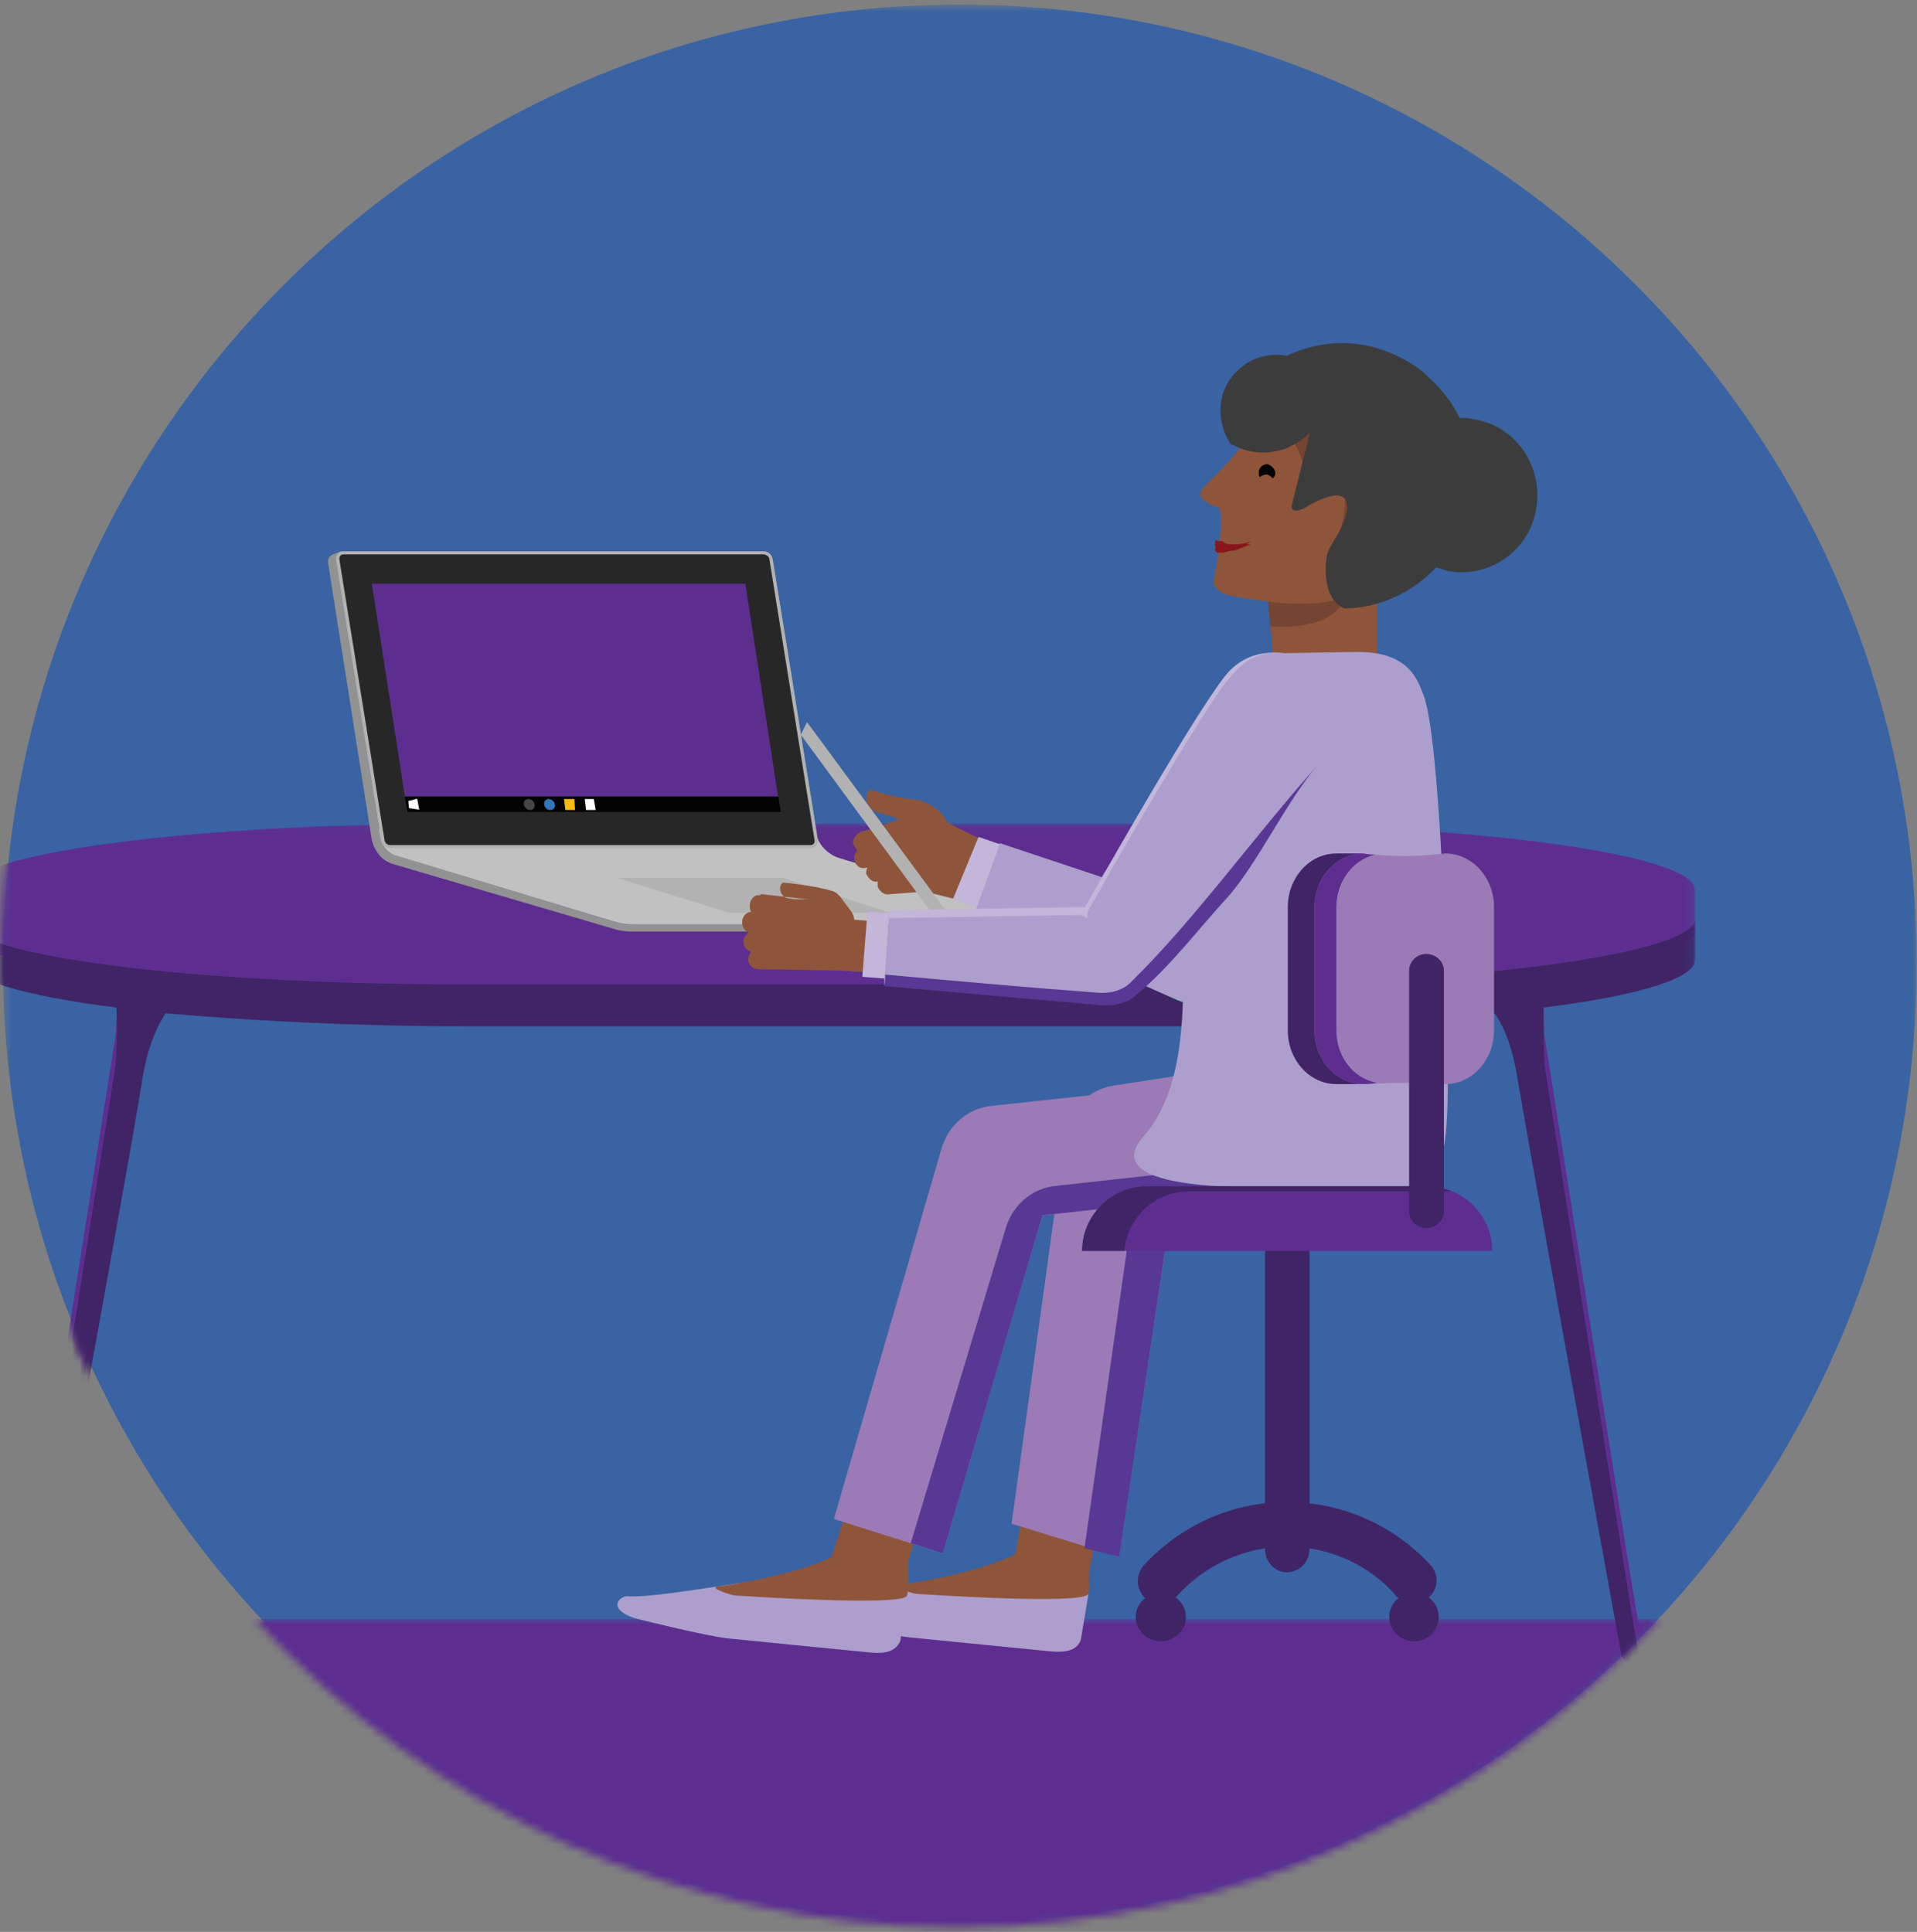 <svg width="252" height="254" viewBox="0 0 252 254" xmlns="http://www.w3.org/2000/svg" xmlns:xlink="http://www.w3.org/1999/xlink"><rect x="0" y="0" width="252" height="254" fill="#808080" stroke="none"/><defs><path id="a" d="M251.96 252.75V.566H.39V252.75z"/><path d="M.108.806c22.982 24.94 55.88 40.554 92.42 40.554 36.536 0 69.434-15.613 92.413-40.554H.11z" id="c"/><path d="M1.435.044C.497 6.254.01 12.614.01 19.087c0 33.972 13.403 64.807 35.198 87.48h181.175c2.24-2.33 4.394-4.75 6.452-7.247V.044H1.435z" id="e"/><path d="M.172.446C.064 2.582.01 4.73.01 6.896c0 35.973 15.026 68.428 39.133 91.4h173.303c3.683-3.51 7.152-7.24 10.39-11.168V.446H.17z" id="g"/></defs><g fill="none" fill-rule="evenodd"><g transform="translate(0 .038)"><mask id="b" fill="#fff"><use xlink:href="#a"/></mask><path d="M251.96 126.658c0 69.637-56.317 126.093-125.787 126.093C56.705 252.75.39 196.296.39 126.66.39 57.02 56.704.564 126.172.564c69.47 0 125.787 56.456 125.787 126.094" fill="#3963A3" mask="url(#b)"/></g><g transform="translate(33.27 212.055)"><mask id="d" fill="#fff"><use xlink:href="#c"/></mask><path d="M198.885 13.644c-73.01 92.582-265.466 0-265.466 0-2.542 0-4.55-3.023-4.55-6.418 0-3.588 2.008-6.42 4.55-6.42h265.465c2.54 0 4.546 2.832 4.546 6.42 0 3.395-2.005 6.418-4.545 6.418" fill="#5D2E90" mask="url(#d)"/></g><g transform="translate(0 108.238)"><mask id="f" fill="#fff"><use xlink:href="#e"/></mask><path d="M222.835 8.97v-.19c0-4.748-29.458-8.736-65.48-8.736h-96.37C24.846.044-4.612 4.032-4.612 8.78v5.314c0 2.47 7.63 4.75 19.917 6.268.237 2.85-.12 7.595-.12 7.595s-11.33 71.585-11.808 74.81c-.596 3.23-.715 3.8.12 3.8.955 0 1.55-.952 1.55-.952s11.688-63.417 13.597-75.38c.715-4.746 2.03-7.405 3.1-9.113 10.975.948 24.57 1.708 39.243 1.708h96.37c14.55 0 28.148-.76 39.12-1.708 1.192 1.708 2.385 4.367 3.1 9.114 2.028 11.962 13.6 75.38 13.6 75.38s.595.952 1.548.952c.955 0 .834-.572.238-3.8-.594-3.226-11.925-74.81-11.925-74.81s-.24-4.747-.12-7.596c12.285-1.517 19.918-3.797 19.918-6.268V8.97z" fill="#5D2E90" mask="url(#f)"/></g><g transform="translate(0 120.43)"><mask id="h" fill="#fff"><use xlink:href="#g"/></mask><path d="M222.835.636c-1.312 4.56-30.295 8.36-65.48 8.36h-96.37c-36.14 0-65.598-3.8-65.598-8.55v5.32c0 2.47 7.63 4.75 19.917 6.27.237 2.85-.12 7.6-.12 7.6s-11.33 71.63-11.808 74.86c-.596 3.23-.715 3.8.12 3.8.955 0 1.55-.948 1.55-.948s11.688-63.463 13.597-75.43c.715-4.754 2.03-7.412 3.1-9.123 10.975.95 24.57 1.71 39.243 1.71h96.37c14.55 0 28.148-.76 39.12-1.71 1.192 1.71 2.385 4.37 3.1 9.122 2.028 11.968 13.6 75.43 13.6 75.43s.595.95 1.548.95c.955 0 .834-.57.238-3.8-.594-3.23-11.925-74.86-11.925-74.86s-.24-4.752-.12-7.602c12.285-1.52 19.918-3.8 19.918-6.27V.635z" fill="#402466" mask="url(#h)"/></g><path fill="#939292" d="M103.155 84.567l3.902 24.396h.083"/><path d="M83.265 121.572c-.846 0-1.642-.102-2.438-.352l-28.886-8.798c-.895-.302-1.743-1.362-1.89-2.322l-.2-1.113-5.428-34.268c.05 0 .15-.05.2-.104l-.2-1.112c-.05-.405.2-.758.547-.858l-.15-.152-1.047.402c-.397.155-.746.558-.646 1.113l5.727 36.292c.1.705.597 1.668 1.046 2.173.447.505 1.045.907 1.692 1.11l29.085 8.542c.746.253 1.592.355 2.39.355h54.777c.152 0 .252-.102.252-.254v-.656h-54.83z" fill="#939292"/><path d="M138.096 121.547H83.24c-.845 0-1.642-.1-2.44-.353l-28.895-8.757c-.896-.302-1.744-1.36-1.894-2.315l-.2-1.108.25-.05.25 1.51c.05.453.5.855.946.855h55.302c.447 0 .746-.403.696-.856l-.25-1.51h.1v.102c.3 1.81 1.595 3.27 3.29 3.774l27.402 8.304c.2.05.3.253.3.403" fill="#C2C1C1"/><path d="M106.564 111.346h-55.26c-.448 0-.895-.405-.945-.86l-.25-1.518-5.478-34.333-.198-1.112c-.05-.405.198-.758.547-.858h55.41c.45 0 .896.405.946.858l1.79 11.073 3.885 24.372.25 1.518c.05.455-.25.86-.696.86" fill="#020302"/><path d="M106.617 111.515H51.26c-.546 0-1.045-.455-1.145-1.01l-.25-1.515-5.686-35.385c-.05-.303.05-.605.25-.808.148-.202.398-.302.647-.302h55.357c.55 0 1.045.455 1.145 1.057l1.796 11.01 3.89 24.326.25 1.515c.05.305-.05.607-.25.81-.15.2-.4.302-.65.302zm-61.54-38.618c-.15 0-.3.053-.35.153-.1.15-.15.3-.15.502l5.688 35.336.25 1.515c.05.405.4.707.746.707h55.357c.15 0 .3-.05.35-.15.1-.152.15-.302.15-.455l-.25-1.565-3.89-24.332-1.797-11.003c-.05-.353-.4-.708-.746-.708H45.077zM81.105 115.426l14.756 4.59h21.118l-14.078-4.59" fill="#B2B2B2"/><path d="M107.26 110.485c.05.455-.247.86-.696.86h-55.26c-.448 0-.895-.405-.945-.86l-5.926-36.963c-.05-.452.248-.857.697-.857h55.26c.45 0 .896.405.946.857l5.924 36.963z" fill="#272727"/><path d="M107.28 110.455l-.2.05v.1c0 .152-.05.255-.148.355-.1.1-.198.15-.347.15H51.288c-.2 0-.347-.05-.497-.203-.15-.15-.25-.302-.25-.502l-5.928-36.85v-.1c0-.154.05-.304.15-.406.1-.1.2-.154.35-.154h55.294c.15 0 .35.103.5.203.146.15.246.302.246.504l5.93 36.9.2-.05.2-.05-5.93-36.85c-.05-.303-.2-.555-.4-.758-.2-.15-.447-.302-.746-.302H45.11c-.248 0-.498.1-.647.302-.148.153-.248.403-.248.658v.15l5.927 36.9c.05.253.2.506.4.708.2.2.45.303.746.303h55.297c.247 0 .496-.103.646-.253.15-.202.25-.402.25-.657v-.2l-.2.05z" fill="#B2B2B2"/><path fill="#5D2E90" d="M102.562 106.583l-4.58-29.837H48.878l4.665 30.007h49.104"/><path fill="#020302" d="M102.306 104.713h-49.1l.336 2.04h49.104"/><path d="M72.954 105.776c.064.396-.195.724-.647.724-.387 0-.71-.328-.774-.724-.065-.393.192-.724.58-.724.39 0 .777.33.84.724" fill="#3175BB"/><path d="M70.283 105.776c.064.396-.195.724-.583.724-.387 0-.774-.328-.84-.724-.063-.393.194-.724.58-.724.455 0 .778.33.843.724" fill="#464646"/><path fill="#FDB813" d="M75.594 106.5H74.32l-.17-1.446h1.358"/><path fill="#FEFEFE" d="M78.307 106.5h-1.272l-.17-1.446h1.187M54.842 105.01l-1.172.31.09.932 1.353.205"/><path d="M166.295 73.107l14.75 1.007v14.108s-.84 17.46-6.872 17.46c-6.034 0-6.704-17.46-6.704-17.46l-1.175-15.115z" fill="#8E553B"/><path d="M178.072 71.757c.504 7.404-2.352 11.11-11.086 10.604l-.84-9.257 11.926-1.346z" fill="#744530"/><path d="M160.215 66.767c-3.708-1.34-2.192-2.35-1.854-2.854.336-.336 4.55-4.366 4.887-5.54 0-.34.17-.675.337-1.008v-.172c2.526 1.346 4.715 1.18 6.57.674 1.01 1.68 1.515 3.526 1.852 4.7-.337 1.01-.503 2.018-.672 2.354-.17 1.345 1.685.335 1.685.335s1.852-1.175 3.535-1.51c1.18 1.176.34 5.038-.167 6.38-.337.506-.506 1.176-.506 1.176s-1.178 5.375 2.19 6.72c-5.56 2.52-12.3.84-15.33.504-3.37-.503-3.202-2.016-3.202-2.016.337-2.015 1.516-8.733.675-9.74" fill="#8E553B"/><path d="M173.484 55.694l-.838 3.368v.338c-.17.672-.502 2.02-.837 3.197-.338-1.176-.84-3.03-1.845-4.714 2.01-.672 3.35-2.02 3.52-2.19M176.193 63.743c.855-.167 1.54 0 1.882.67.344 1.005-.17 2.344-.856 3.682-.343.67-.856 1.342-1.198 2.01.513-1.34 1.368-5.19.17-6.362" fill="#744530"/><path d="M174.427 73.025s-1.027 5.39 2.224 6.952h.172c4.446 0 8.893-2.085 11.972-5.387.514.172 1.027.348 1.71.522 5.472.867 10.605-2.782 11.458-8.342.856-5.563-2.735-10.775-8.208-11.647-.684-.174-1.198-.174-1.882-.174-.856-1.738-2.05-3.477-3.933-5.213-1.712-1.74-3.936-2.957-6.5-3.824-4.278-1.39-8.55-.87-12.315.867-3.59-.695-7.184 1.392-8.382 5.044-.684 2.432-.17 4.864 1.198 6.775v-.173c2.565 1.39 4.792 1.217 6.67.693 2.055-.693 3.42-2.084 3.592-2.258l-2.393 9.56c-.174 1.39 1.708.348 1.708.348s1.882-1.218 3.593-1.565c.854-.174 1.54 0 1.88.695.345 1.04-.168 2.432-.852 3.824-.343.693-.858 1.388-1.198 2.084-.342.522-.513 1.217-.513 1.217" fill="#3C3C3C"/><path d="M166.474 62.39c-.336 0-.668.168-.837.34-.166-.172-.166-.34-.166-.684 0-.51.502-1.022 1.17-1.022.5.17 1.003.68 1.003 1.193 0 .34-.167.513-.333.682-.17-.17-.5-.51-.836-.51" fill="#020302"/><path d="M164.424 71.57h-2.19c-.507 0-1.18 0-1.517-.425h-.675c-.166-.422-.335 0-.335.424 0 0 0 .423.17.423v.422h2.356c1.013-.422 2.19-.846 2.19-.846" fill="#891719"/><path d="M164.424 71.222s-1.178.36-2.19.36c-.507.362-1.18.362-1.517.362-.337-.362-.675-.362-.675-.362-.166 0-.166.362-.335.724 0 0 .17.36.335.36h.675c.504 0 1.01-.36 1.516-.36 1.18-.362 2.19-1.084 2.19-1.084" fill="#891719"/><path d="M112.346 113.197c-.17-.502 0-1.005.335-1.34-.165-.337-.334-.504-.503-.84-.17-.67.338-1.343 1.01-1.677l2.015-.502 3.026-1.175-3.36-1.005s-1.85-1.51-.507-2.85c5.714 1.842 5.714.837 7.563 1.842 1.176.505 2.015 1.344 2.52 2.35.336.502 8.233 4.025 8.233 4.025l-1.68 7.545-9.408-2.35-4.54.337c-.67.166-1.342-.167-1.68-1.006v-.67c-.67.166-1.173-.336-1.51-1.006 0-.166 0-.502.168-.838-.84.336-1.51-.17-1.68-.84" fill="#8E553B"/><path d="M152.997 130.6c2.69 2.18 6.557 1.845 8.74-.838l22.857-29.337 1.008-1.005c2.858-3.69 2.352-9.055-1.345-11.904-3.696-2.85-9.076-2.18-11.932 1.344l-20.17 33.19c-2.18 2.517-1.68 6.538.842 8.55" fill="#015249"/><path d="M143.083 209.57l-1.008 6.046c-.504 1.346-1.85 1.68-3.866 1.513l-18.656-1.85c-3.025-.335-12.438-2.687-12.438-2.687-3.867-1.343-1.683-3.023-.673-2.856 3.194.17 11.428-1.344 17.816-2.184 5.377-.84 18.823 2.017 18.823 2.017" fill="#AD9FCD"/><path d="M143.215 204.555c-.337 1.836.167 3.84-.166 5.01-.505 1.5-22.5 0-22.5 0-.503 0-3.523-1-2.35-1.17 5.374-.667 16.622-3.338 16.622-5.508l8.393 1.668z" fill="#8E553B"/><path fill="#8E553B" d="M118 209.717l-10.408.224 17.146-52.465 8.76 2.475M142.71 209.417l-10.034-.3 8.087-47.814h10.41"/><path fill="#028272" d="M162.25 156.57h11.608v-4.125H162.25"/><path d="M147.093 204.687l7.227-48.064 24.705-3.685-2.184-14.903-30.42 4.688c-3.36.503-5.883 3.18-6.387 6.53l-7.056 51.08 14.116 4.354z" fill="#9B7AB6"/><path fill="#583894" d="M149.45 155.072l25.23-3.304-2.018-13.057 4.192-.675 2.17 14.86-24.708 3.678-7.19 48.114-4.567-1.127"/><path fill="#C2B6D9" d="M128.633 110.038l-3.37 8.18 3.22 1.2 2.845-7.88.15-.525"/><path d="M131.45 110.862l-3.192 8.87 26.394 11.71c3.026 1.34 6.726-.17 8.07-3.347 1.177-3.01-.168-6.692-3.362-7.862l-.17-.17-.67-.166-27.07-9.035z" fill="#AD9FCD"/><path d="M123.907 204.236l13.118-44.417 43.05-4.69-1.684-14.92-48.093 5.197c-3.194.334-5.718 2.682-6.557 5.698l-14.127 48.607 14.294 4.524z" fill="#9B7AB6"/><path d="M123.925 204.236l-4.204-1.34 12.442-41.268c.84-3.02 3.363-5.37 6.557-5.703l41.016-4.53.337 3.69-43.035 4.7-13.113 44.45z" fill="#583894"/><path d="M154.868 102.308c1.848-8.045 6.722-16.423 12.942-16.423 1.68 0 9.075-.167 10.758-.167 6.89 0 7.897 4.023 8.57 5.698 2.185 5.696 3.193 38.037 3.193 48.09 0 10.22 0 16.587-5.712 16.587H172.01c-5.712 0-28.402 1.006-21.68-6.7 9.747-10.895 2.354-37.535 4.538-47.085" fill="#AD9FCD"/><path d="M169.133 206.714c1.668 0 3.004-1.34 3.004-3.02v-39.222c0-1.68-1.336-3.018-3.004-3.018-1.502 0-2.837 1.338-2.837 3.018v39.223c0 1.68 1.335 3.02 2.837 3.02" fill="#402466"/><path d="M150.658 155.973h36.948c4.7 0 8.565 3.826 8.565 8.483h-53.91c0-4.657 3.863-8.483 8.398-8.483" fill="#5D2E90"/><path d="M172.695 156.638h-16.48c-4.37 0-8.07 3.495-8.408 7.816h-5.55c0-4.655 3.87-8.48 8.41-8.48H187.66c1.178 0 2.186.33 3.196.664h-18.16zM152.49 210.73c.842 0 1.684-.166 2.187-.837 3.698-4.193 9.076-6.542 14.454-6.542 5.547 0 10.928 2.35 14.457 6.543 1.176 1.174 3.025 1.174 4.204.17 1.343-1.176 1.343-3.022.333-4.196-4.874-5.368-11.763-8.386-18.992-8.386-7.057 0-13.95 3.02-18.823 8.387-1.01 1.174-1.01 3.02.167 4.195.674.502 1.347.67 2.017.67" fill="#402466"/><path d="M183.573 210.35c-1.272 1.246-1.272 3.266 0 4.512 1.27 1.246 3.334 1.246 4.605 0 1.274-1.246 1.274-3.266 0-4.512-1.27-1.244-3.334-1.244-4.605 0M150.263 210.35c-1.285 1.246-1.285 3.266 0 4.512 1.286 1.246 3.372 1.246 4.66 0 1.286-1.246 1.286-3.266 0-4.512-1.288-1.244-3.374-1.244-4.66 0M175.668 112.213h3.356c-2.686.84-4.867 3.855-4.867 7.037v16.25c0 3.354 2.015 6.367 4.867 7.037h-3.356c-3.524 0-6.378-3.18-6.378-7.037v-16.25c0-3.854 2.854-7.037 6.378-7.037" fill="#402466"/><path d="M172.81 135.5c0 3.855 2.863 7.037 6.4 7.037 0 0 3.54-.166 5.393-.166 2.02 0 5.39.167 5.39.167 3.54 0 6.405-3.182 6.405-7.037v-16.25c0-3.853-2.866-7.036-6.405-7.036 0 0-2.864.334-5.39.334-2.528 0-5.392-.334-5.392-.334-3.537 0-6.4 3.183-6.4 7.037v16.25z" fill="#9B7AB6"/><path d="M179.198 112.213s.67.167 1.514.167c-2.86.672-5.043 3.52-5.043 6.87v16.25c0 3.52 2.352 6.367 5.375 6.87-1.006.167-1.847.167-1.847.167-3.53 0-6.388-3.18-6.388-7.037v-16.25c0-3.854 2.86-7.037 6.388-7.037" fill="#5D2E90"/><path d="M187.44 161.454c1.35 0 2.366-1.008 2.366-2.18v-31.672c0-1.172-1.015-2.177-2.367-2.177-1.185 0-2.202 1.005-2.202 2.177v31.672c0 1.172 1.017 2.18 2.2 2.18" fill="#402466"/><path d="M119.198 209.72l-.84 6.048c-.674 1.343-1.85 1.68-3.868 1.512l-18.664-1.85c-3.197-.334-12.446-2.685-12.446-2.685-3.866-1.346-1.68-3.026-.84-2.86 3.364.172 11.434-1.34 17.825-2.18 5.55-.84 18.833 2.014 18.833 2.014" fill="#AD9FCD"/><path d="M119.404 204.72c-.168 1.853.17 3.876-.168 5.055-.338 1.517-22.56 0-22.56 0-.504 0-3.536-1.01-2.357-1.18 5.555-.67 16.833-3.368 16.833-5.56l8.25 1.685z" fill="#8E553B"/><path d="M141.542 130.77c2.687 2.01 6.554 1.676 8.74-1.007l22.854-29.337 1.01-1.005c2.857-3.69 2.353-8.887-1.345-11.736-3.696-3.02-8.908-2.347-11.764 1.343L140.7 122.052c-2.183 2.682-1.848 6.537.842 8.717" fill="#AD9FCD"/><path fill="#B2B2B2" d="M105.27 96.6l17.972 24.47 1.872-.3-19.02-25.82"/><path d="M142.036 120.076l.842.167.168-.503s12.802-22.805 17.857-29.682c2.19-2.85 3.54-3.854 6.067-4.19-2.36 0-4.55 1.174-6.067 3.187-4.884 6.37-18.53 30.685-18.53 30.685l-.337.336z" fill="#C2B6D9"/><path fill="#8E553B" d="M112.31 120.92l8.385.675-.45 6.682-9.81-.676"/><path fill="#C2B6D9" d="M114.032 119.87l-.675 8.556 2.847.227h.15l.523-8.107v-.45"/><path d="M116.875 119.888v.669l-.673 8.903 28.565 2.515c3.36.505 6.554-2.013 6.892-5.372.334-3.358-2.02-6.38-5.38-6.715h-.166l-.84-.167-28.4.168z" fill="#AD9FCD"/><path fill="#C2B6D9" d="M116.877 120.705h.45l24.71-.413.898.413.147-1.444h-.673l-25.533.41"/><path d="M173.185 100.653c-7.733 8.55-16.136 20.28-24.373 28.325-.335.334-.672.67-1.01.836-1.176.672-2.52.84-3.866.672-9.076-.672-18.32-1.508-27.564-2.347v.67l-.17.837c9.583.84 19.162 1.678 28.575 2.516 1.345.167 2.522-.17 3.7-.672.167-.165.502-.332.67-.5 4.54-3.687 8.406-8.882 12.272-13.073 3.863-4.357 7.9-12.907 11.765-17.264" fill="#583894"/><path d="M99.735 127.432l10.715.167s2.01-5.694 1.842-6.7c0-.335-.17-.67-.335-1.005-.5-.67-1.17-1.508-1.507-2.01-.335-.334-.503-.503-.836-.67-1.005-.336-3.182-.838-6.7-1.172-.667.503-.332 1.508.17 1.842.5.502 3.514.335 3.514.335h-.67l-5.858-.67-.17.168c-.666-.167-1.336.502-1.336 1.34 0 .334 0 .5.166.837-.67 0-1.172.67-1.172 1.34s.335 1.173.84 1.34c-.338.336-.673.67-.673 1.172 0 .67.335 1.172 1.005 1.34-.166.335-.333.504-.333.838-.17.838.5 1.507 1.338 1.507" fill="#8E553B"/></g></svg>